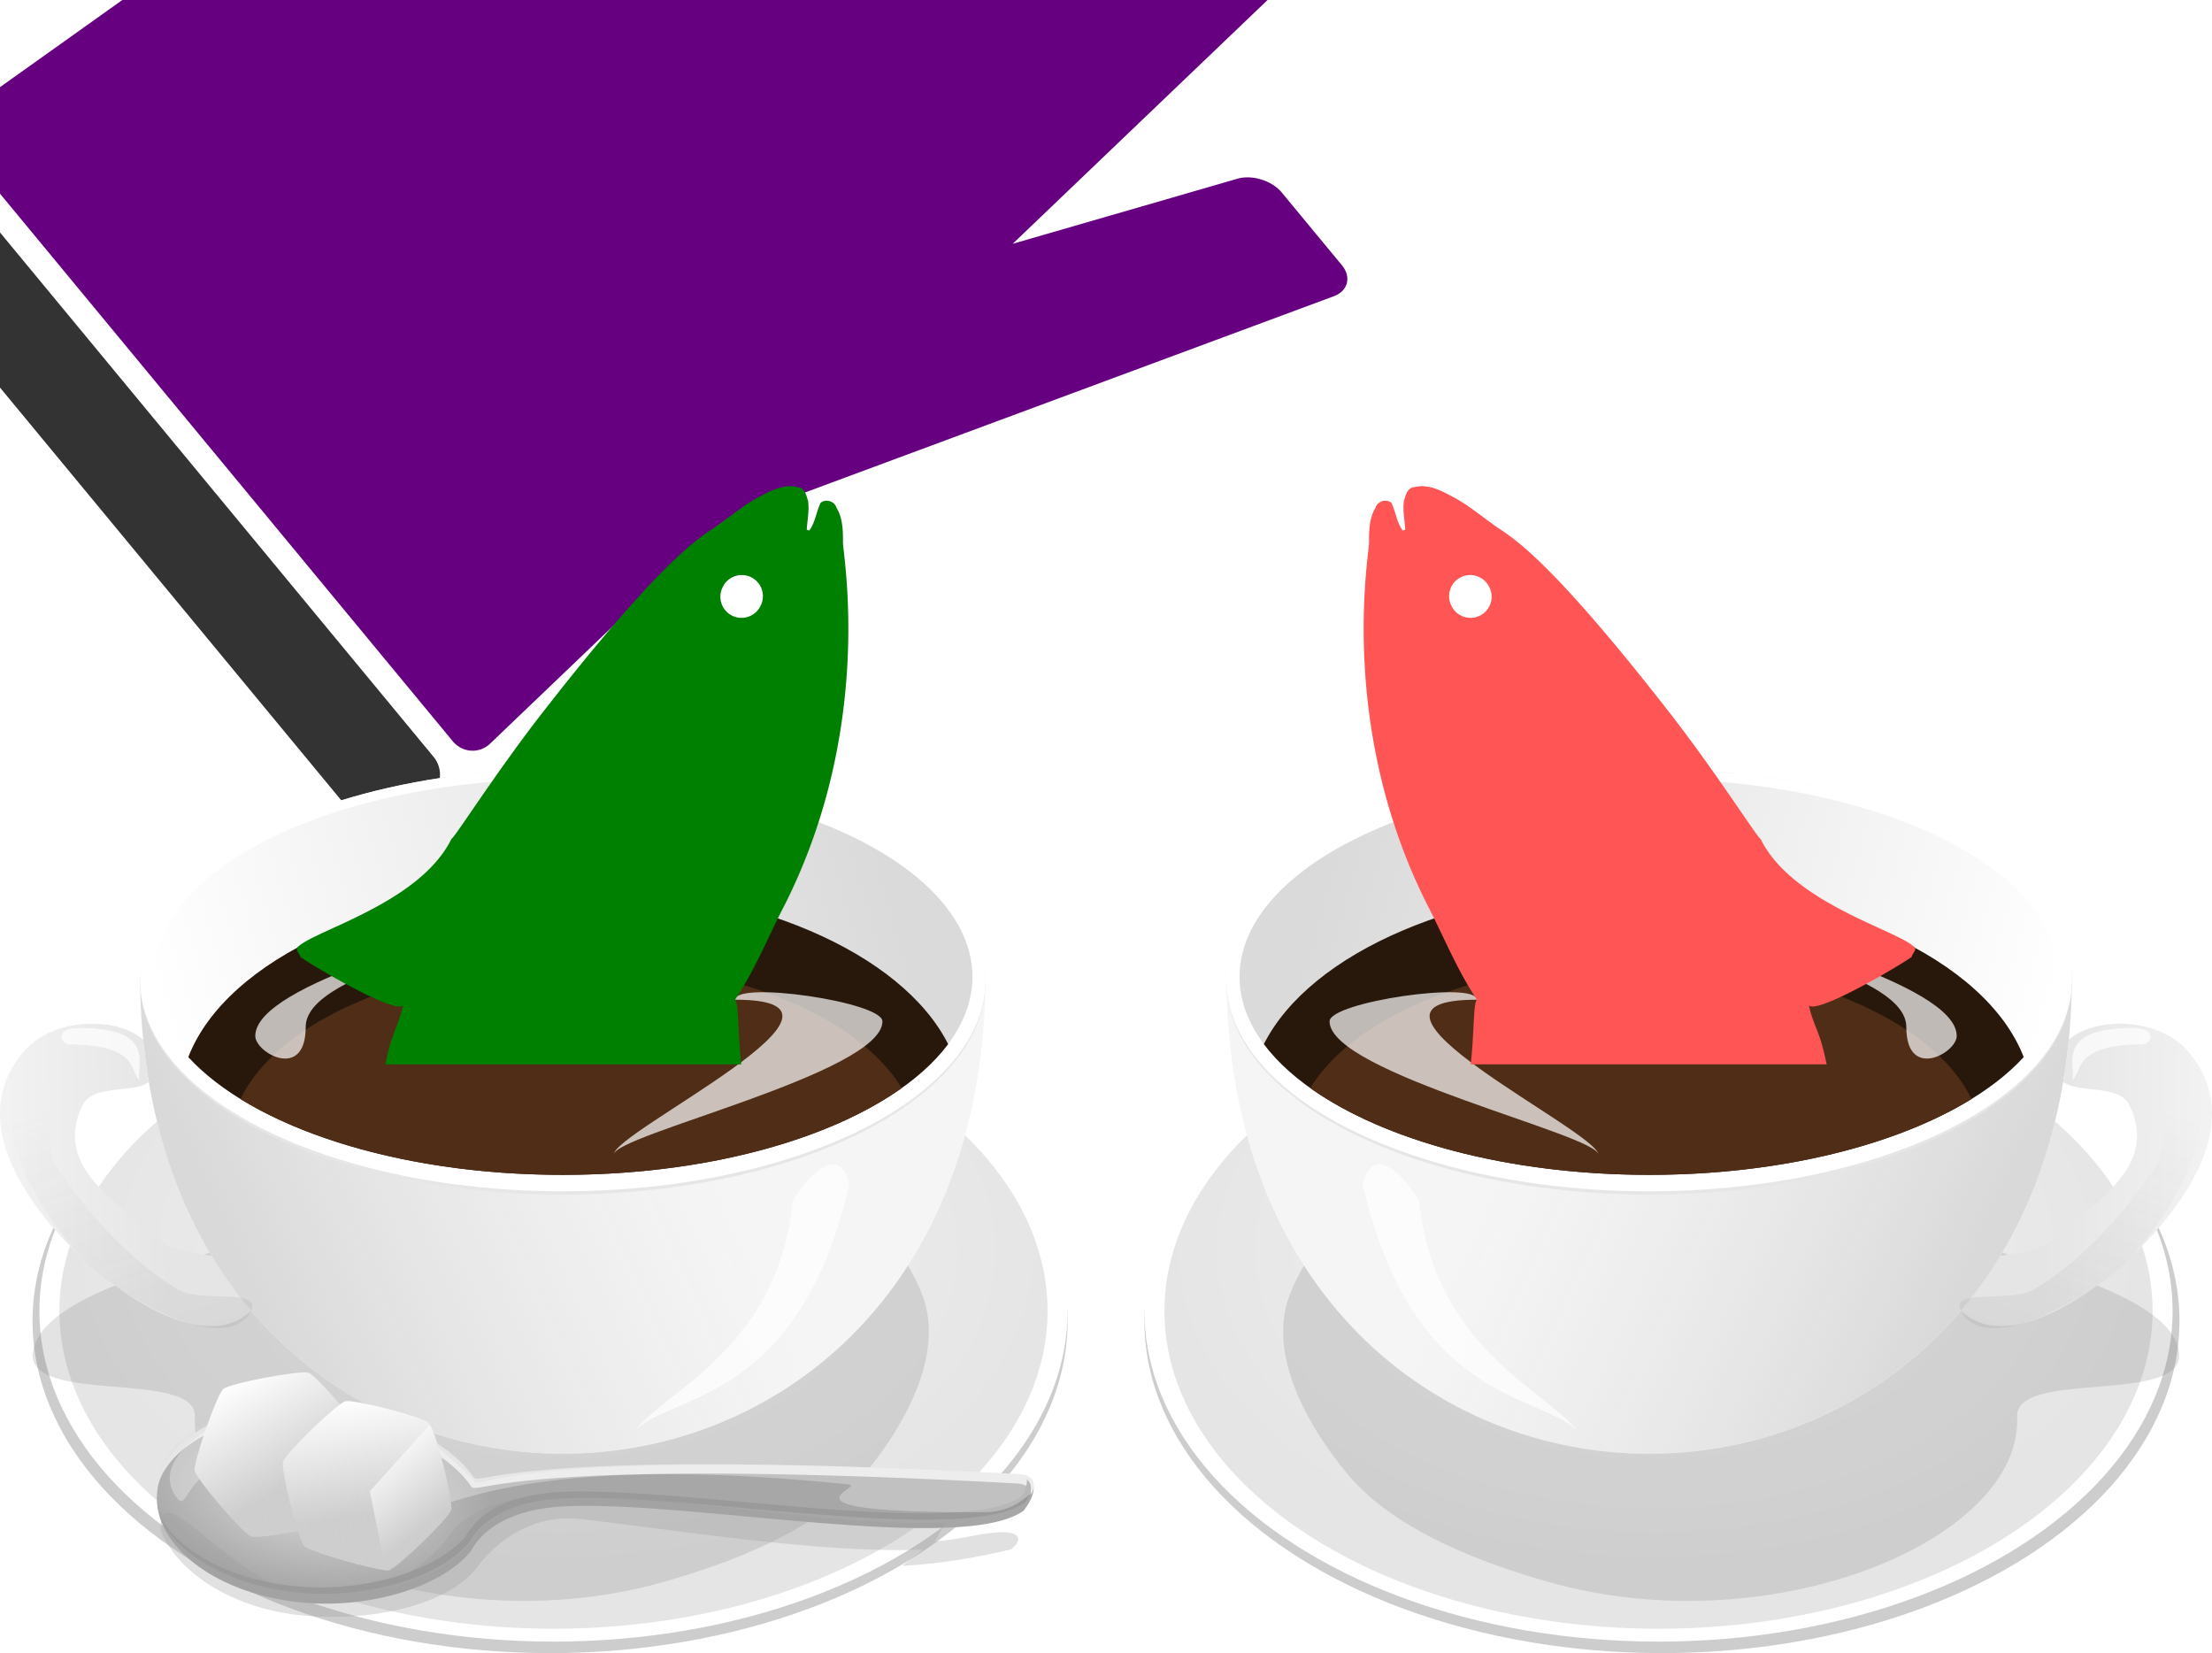 <svg xmlns="http://www.w3.org/2000/svg" xmlns:xlink="http://www.w3.org/1999/xlink" width="564.042" height="421.481"><defs><radialGradient r="293.95" gradientTransform="matrix(.429 0 0 .276 -133.931 -126.372)" cx="528.35" cy="345.96" gradientUnits="userSpaceOnUse" xlink:href="#a" id="f"/><linearGradient id="a"><stop offset="0" stop-color="#f2f2f2"/><stop offset="1" stop-color="#e5e5e5"/></linearGradient><linearGradient x1="371.44" y1="456.04" gradientTransform="matrix(1 0 0 .901 -6.06 57.753)" x2="643" gradientUnits="userSpaceOnUse" y2="344.83" id="c"><stop offset="0" stop-color="#d9d9d9"/><stop offset="1" stop-color="#e6e6e6" stop-opacity="0"/></linearGradient><linearGradient x1="739.61" y1="-3.353" x2="252.83" gradientUnits="userSpaceOnUse" xlink:href="#b" y2="102.34" id="h" gradientTransform="matrix(.384 0 0 .289 -105.96 -122.678)"/><linearGradient id="b"><stop offset="0" stop-color="#dadada"/><stop offset="1" stop-color="#dadada" stop-opacity="0"/></linearGradient><linearGradient x1="184.71" y1="313.09" gradientTransform="matrix(-.415 0 0 .415 124.541 -179.423)" x2="284.34" gradientUnits="userSpaceOnUse" xlink:href="#a" y2="311.07" id="i"/><linearGradient x1="309.36" y1="530.11" gradientTransform="translate(-6.06 10.102)" x2="228.63" gradientUnits="userSpaceOnUse" y2="265.45" id="d"><stop offset="0" stop-color="#737373"/><stop offset="1" stop-color="#737373" stop-opacity="0"/></linearGradient><linearGradient id="e"><stop offset="0" stop-color="#cdcdcd"/><stop offset="1" stop-color="#fdfdfd"/></linearGradient><pattern patternTransform="matrix(2.299 0 0 2.697 235.98 206.72)" patternUnits="userSpaceOnUse" width="10" height="10" id="r"><circle r=".15" cy=".81" cx="2.567" fill="#fff"/><circle r=".15" cy="2.33" cx="3.048" fill="#fff"/><circle r=".15" cy="2.415" cx="4.418" fill="#fff"/><circle r=".15" cy="3.029" cx="1.844" fill="#fff"/><circle r=".15" cy="1.363" cx="6.08" fill="#fff"/><circle r=".15" cy="4.413" cx="5.819" fill="#fff"/><circle r=".15" cy="4.048" cx="4.305" fill="#fff"/><circle r=".15" cy="3.045" cx="5.541" fill="#fff"/><circle r=".15" cy="5.527" cx="4.785" fill="#fff"/><circle r=".15" cy="5.184" cx="2.667" fill="#fff"/><circle r=".15" cy="1.448" cx="7.965" fill="#fff"/><circle r=".15" cy="5.049" cx="7.047" fill="#fff"/><circle r=".15" cy=".895" cx="4.34" fill="#fff"/><circle r=".15" cy=".34" cx="7.125" fill="#fff"/><circle r=".15" cy="1.049" cx="9.553" fill="#fff"/><circle r=".15" cy="2.689" cx="7.006" fill="#fff"/><circle r=".15" cy="2.689" cx="8.909" fill="#fff"/><circle r=".15" cy="4.407" cx="9.315" fill="#fff"/><circle r=".15" cy="3.87" cx="7.82" fill="#fff"/><circle r=".15" cy="5.948" cx="8.27" fill="#fff"/><circle r=".15" cy="7.428" cx="7.973" fill="#fff"/><circle r=".15" cy="8.072" cx="9.342" fill="#fff"/><circle r=".15" cy="9.315" cx="8.206" fill="#fff"/><circle r=".15" cy="9.475" cx="9.682" fill="#fff"/><circle r=".15" cy="6.186" cx="9.688" fill="#fff"/><circle r=".15" cy="6.296" cx="3.379" fill="#fff"/><circle r=".15" cy="8.204" cx="2.871" fill="#fff"/><circle r=".15" cy="8.719" cx="4.59" fill="#fff"/><circle r=".15" cy="9.671" cx="3.181" fill="#fff"/><circle r=".15" cy="7.315" cx="5.734" fill="#fff"/><circle r=".15" cy="6.513" cx="6.707" fill="#fff"/><circle r=".15" cy="9.67" cx="5.73" fill="#fff"/><circle r=".15" cy="8.373" cx="6.535" fill="#fff"/><circle r=".15" cy="7.154" cx="4.37" fill="#fff"/><circle r=".15" cy="7.25" cx=".622" fill="#fff"/><circle r=".15" cy="5.679" cx=".831" fill="#fff"/><circle r=".15" cy="8.519" cx="1.257" fill="#fff"/><circle r=".15" cy="6.877" cx="1.989" fill="#fff"/><circle r=".15" cy="3.181" cx=".374" fill="#fff"/><circle r=".15" cy="1.664" cx="1.166" fill="#fff"/><circle r=".15" cy=".093" cx="1.151" fill="#fff"/><circle r=".15" cy="10.093" cx="1.151" fill="#fff"/><circle r=".15" cy="4.451" cx="1.302" fill="#fff"/><circle r=".15" cy="3.763" cx="3.047" fill="#fff"/></pattern><radialGradient xlink:href="#a" id="k" gradientUnits="userSpaceOnUse" gradientTransform="matrix(.429 0 0 .276 -598.952 -126.372)" cx="528.35" cy="345.96" r="293.95"/><linearGradient xlink:href="#c" id="l" gradientUnits="userSpaceOnUse" gradientTransform="matrix(.415 0 0 .374 -589.562 -159.634)" x1="371.44" y1="456.04" x2="643" y2="344.83"/><linearGradient xlink:href="#b" id="m" gradientUnits="userSpaceOnUse" x1="739.61" y1="-3.353" x2="252.83" y2="102.34" gradientTransform="matrix(.384 0 0 .289 -570.98 -122.678)"/><linearGradient xlink:href="#a" id="n" gradientUnits="userSpaceOnUse" gradientTransform="translate(-589.562 -179.423) scale(.415)" x1="184.71" y1="313.09" x2="284.34" y2="311.07"/><linearGradient xlink:href="#d" id="o" gradientUnits="userSpaceOnUse" gradientTransform="translate(-589.562 -179.423) scale(.415)" x1="309.36" y1="530.11" x2="228.63" y2="265.45"/><radialGradient xlink:href="#b" id="p" gradientUnits="userSpaceOnUse" gradientTransform="matrix(-.412 -.053 .028 -.221 736.01 668.92)" cx="927.84" cy="462.48" r="269.19"/><linearGradient xlink:href="#e" id="q" gradientUnits="userSpaceOnUse" x1="229.49" y1="252.3" x2="145.59" y2="117.79"/><linearGradient xlink:href="#e" id="s" gradientUnits="userSpaceOnUse" x1="356.08" y1="536.95" x2="344.77" y2="468.77"/><linearGradient xlink:href="#e" id="t" gradientUnits="userSpaceOnUse" x1="434.3" y1="538.28" x2="400.6" y2="496.35"/><linearGradient xlink:href="#c" id="g" gradientUnits="userSpaceOnUse" gradientTransform="matrix(-.415 0 0 .374 124.541 -159.634)" x1="371.44" y1="456.04" x2="643" y2="344.83"/><linearGradient xlink:href="#d" id="j" gradientUnits="userSpaceOnUse" gradientTransform="matrix(-.415 0 0 .415 124.541 -179.423)" x1="309.36" y1="530.11" x2="228.63" y2="265.45"/><clipPath id="u"><rect width="171.596" height="114.014" x="-307.944" y="-179.489" ry="11.392" fill="#c83737" stroke-width="3"/></clipPath></defs><g transform="translate(514.532 349.797)"><path d="M-547.541-301.89c-2.97 2.455-3.368 6.921-.882 9.926l125.035 151.202c2.486 3.007 6.948 3.456 9.918 1l8.624-7.131c2.97-2.456 3.367-6.924.881-9.93L-529-308.027c-2.485-3.005-6.948-3.452-9.918-.996z" fill="#333"/><path d="M-412.1-484.555c26.408-18.518 54.904-28.027 76.84-33.039 21.957-4.989 37.41-5.45 37.903-5.471 5.775-.163 10.642 4.392 10.872 10.18.233 5.787-4.256 10.613-10.027 10.78v.001c-.387.01-13.064.469-31.15 4.357l17.411 24.707 48.642-34.637c3.14-2.237 7.74-1.61 10.226 1.396l94.267 113.995c2.486 3.006 2.24 7.646-.547 10.308l-98.645 94.34 57.34-16.6c3.712-1.077 8.78.503 11.263 3.507l15.344 18.555c2.483 3.003 1.556 6.559-2.06 7.905l-156.63 58.118-58.482 55.927c-2.781 2.663-7.096 2.383-9.582-.624L-524.15-312.05c-2.485-3.006-1.948-7.294 1.19-9.526l87.871-62.58-18.765-26.634a170.61 170.61 0 0 0-2.684 4.496c-4.136 7.176-6.904 13.203-8.617 17.36a95.068 95.068 0 0 0-1.814 4.744c-.181.523-.307.912-.383 1.147-.035.116-.062.194-.075.238h-.001c-1.621 5.542-7.432 8.662-12.977 6.971a10.544 10.544 0 0 1-5.082-3.383c-2.167-2.62-3.042-6.223-2.025-9.703.37-1.2 13.43-45.258 61.186-84.801 4.432-3.669 9.169-7.29 14.217-10.838zm-31.147 58.437c.043.061.09.11.133.17l22.294 31.641 96.307-68.579-21.27-30.186c-17.109 5.17-36.42 13.254-54.182 25.739a206.473 206.473 0 0 0-12.928 9.855c-12.676 10.482-22.624 21.307-30.354 31.36z" fill="#660080"/><path d="M-245.338-519.823s8.932-6.27 9.73-6.93c6.998-5.787 30.037 10.176 54.371 36.74l7.381-10.824c2.162-3.197 5.968-3.352 8.452-.348l19.405 23.465c2.485 3.006 1.622 6.72-1.916 8.255l-12.018 5.217c21.524 28.89 32.877 54.517 25.88 60.304-.799.66-8.634 8.256-8.634 8.256-2.787 2.663-7.099 2.385-9.585-.622l-94.274-114.004c-2.483-3.003-1.946-7.29 1.194-9.526z" fill="#333"/><ellipse ry="84.658" rx="131.964" cy="-12.975" cx="90.751" transform="scale(-1 1)" fill="#cdcdcd" fill-rule="evenodd"/><ellipse ry="84.289" rx="131.086" cy="-15.536" cx="91.625" transform="scale(-1 1)" fill="#fff" fill-rule="evenodd"/><ellipse ry="81.007" rx="125.983" cy="-15.536" cx="91.625" transform="scale(-1 1)" fill="url(#f)" fill-rule="evenodd"/><path d="M41.097-5.11C43.065 8.582-.703-.764-.174 11.367c1.376 31.7-63.104 58.36-119.816 42.085-15.634-4.486-38.53-12.584-50.885-27.355-10.243-12.244-20.491-30.58-14.871-45.524 9.08-24.142 36.896-36.7 66.546-39.487 30.136-2.834 69.328 12.105 102.186 24.17C3.397-27.25 39.004-19.66 41.097-5.114z" opacity=".2" fill="#737373" fill-rule="evenodd"/><path d="M-201.819-101.581c0 32.65 215.614 32.65 215.614 0 0 163.25-215.614 163.25-215.614 0z" fill="#f5f5f5" fill-rule="evenodd"/><path d="M-201.819-101.581c0 32.65 215.614 32.65 215.614 0 0 163.25-215.614 163.25-215.614 0z" fill="url(#g)" fill-rule="evenodd"/><ellipse ry="54.269" rx="107.806" cy="-99.484" cx="94.01" transform="scale(-1 1)" fill="#e6e6e6" fill-rule="evenodd"/><ellipse ry="53.849" rx="107.806" cy="-99.904" cx="94.01" transform="scale(-1 1)" fill="#fff" fill-rule="evenodd"/><ellipse ry="50.493" rx="104.45" cy="-100.743" cx="94.01" transform="scale(-1 1)" fill="url(#h)" fill-rule="evenodd"/><path d="M-96.12-123.982c47.93 0 87.963 18.728 97.619 43.709-16.245 17.689-52.887 30.018-95.505 30.018-45.22 0-83.722-13.891-98.253-33.327 11.778-23.307 50.354-40.4 96.14-40.4z" fill="#28170b" fill-rule="evenodd"/><path d="M-96.875-104.684c41.01 0 75.441 14.932 85.055 35.105-19.12 11.77-48.825 19.324-82.19 19.324-35.928 0-67.613-8.775-86.405-22.127 11.348-18.736 44.457-32.302 83.54-32.302z" fill="#502d16" fill-rule="evenodd"/><path d="M26.171-88.786c6.344.027 13.065 2.217 17.157 6.956 16.01 18.541-2.742 41.455-14.834 52.858-9.75 9.194-31.18 24.524-43.008 13.367 3.655-4.3 7.027-8.98 10.084-14.042 5.346-.703 10.74-1.556 13.406-4.14 9.107-8.826 27.386-17.885 19.506-34.183-2.658-5.496-12.973-2.954-16.923-5.983.59-3.485 1.053-7.067 1.414-10.745 3.045-2.679 7.994-4.11 13.199-4.088z" fill="url(#i)" fill-rule="evenodd"/><path d="M18.41-82.723c5.69.019 12.275 2.816 11.744 7.215-.745 6.176-14.328 6.082-18.597 1.558.413-2.437.763-4.918 1.064-7.45 1.476-.91 3.561-1.33 5.789-1.323zm21.841 11.9c.244.018.506.067.792.156 13.86 4.31-2.49 31.235-12.55 41.7C19.01-19.105-8.302-3.412-14.519-15.6c-2.952-5.79 12.966-2.057 18.48-5.327 12.726-7.548 24.057-20.64 31.241-31.53 3.346-5.071.09-18.733 5.049-18.364z" opacity=".2" fill="url(#j)" fill-rule="evenodd"/><path d="M-152.653-43.703c-3.997-6.6-11.956-14.672-14.385-4.138 12.669 55.433 44.876 53.327 54.523 62.654-8.232-10.397-36.423-21.227-40.137-58.518zM31.753-83.529c2.365-.016 4.064-4.12-2.263-4.16-21.41-.137-13.874 10.953-15.75 13.414 2.863-1.978-.177-9.127 18.012-9.254zM-28.44-87.952c0 13.762 12.854 6.635 12.854 2.284 0-13.733-56.858-26.78-56.858-28.993 0 6.564 44.004 12.947 44.004 26.71zM-137.96-94.908c0-4.886-37.544.568-37.544 5.523 0 13.185 68.535 28.94 68.535 33.982 0-5.903-70.52-39.505-30.989-39.505z" opacity=".7" fill="#fff"/><ellipse cx="-374.27" cy="-12.975" rx="131.964" ry="84.658" fill="#cdcdcd" fill-rule="evenodd"/><ellipse cx="-373.396" cy="-15.536" rx="131.086" ry="84.289" fill="#fff" fill-rule="evenodd"/><ellipse cx="-373.396" cy="-15.536" rx="125.983" ry="81.007" fill="url(#k)" fill-rule="evenodd"/><path d="M-506.118-5.11c-1.968 13.692 41.8 4.346 41.272 16.477-1.377 31.7 63.103 58.36 119.815 42.085 15.634-4.486 38.53-12.584 50.885-27.355 10.243-12.244 20.491-30.58 14.872-45.524-9.08-24.142-36.897-36.7-66.547-39.487-30.136-2.834-69.328 12.105-102.186 24.17-20.41 7.494-56.018 15.085-58.111 29.631z" opacity=".2" fill="#737373" fill-rule="evenodd"/><path d="M-263.202-101.581c0 32.65-215.614 32.65-215.614 0 0 163.25 215.614 163.25 215.614 0z" fill="#f5f5f5" fill-rule="evenodd"/><path d="M-263.202-101.581c0 32.65-215.614 32.65-215.614 0 0 163.25 215.614 163.25 215.614 0z" fill="url(#l)" fill-rule="evenodd"/><ellipse cx="-371.011" cy="-99.484" rx="107.806" ry="54.269" fill="#e6e6e6" fill-rule="evenodd"/><ellipse cx="-371.011" cy="-99.904" rx="107.806" ry="53.849" fill="#fff" fill-rule="evenodd"/><ellipse cx="-371.011" cy="-100.743" rx="104.45" ry="50.493" fill="url(#m)" fill-rule="evenodd"/><path d="M-368.902-123.982c-47.928 0-87.962 18.728-97.618 43.709 16.245 17.689 52.888 30.018 95.505 30.018 45.22 0 83.722-13.891 98.253-33.327-11.778-23.307-50.354-40.4-96.14-40.4z" fill="#28170b" fill-rule="evenodd"/><path d="M-368.146-104.684c-41.01 0-75.441 14.932-85.055 35.105 19.12 11.77 48.825 19.324 82.19 19.324 35.928 0 67.613-8.775 86.405-22.127-11.348-18.736-44.457-32.302-83.54-32.302z" fill="#502d16" fill-rule="evenodd"/><path d="M-491.192-88.786c-6.344.027-13.065 2.217-17.156 6.956-16.01 18.541 2.74 41.455 14.833 52.858 9.75 9.194 31.18 24.524 43.008 13.367-3.654-4.3-7.027-8.98-10.084-14.042-5.346-.703-10.74-1.556-13.406-4.14-9.107-8.826-27.386-17.885-19.506-34.183 2.658-5.496 12.974-2.954 16.923-5.983a154.942 154.942 0 0 1-1.414-10.745c-3.045-2.679-7.994-4.11-13.198-4.088z" fill="url(#n)" fill-rule="evenodd"/><path d="M-483.43-82.723c-5.69.019-12.276 2.816-11.745 7.215.745 6.176 14.328 6.082 18.597 1.558a152.816 152.816 0 0 1-1.064-7.45c-1.476-.91-3.561-1.33-5.788-1.323zm-21.842 11.9a3.545 3.545 0 0 0-.792.156c-13.86 4.31 2.49 31.235 12.55 41.7 9.484 9.863 36.795 25.556 43.012 13.367 2.952-5.79-12.966-2.057-18.48-5.327-12.726-7.548-24.056-20.64-31.241-31.53-3.346-5.071-.09-18.733-5.049-18.364z" opacity=".2" fill="url(#o)" fill-rule="evenodd"/><g fill-rule="evenodd"><path d="M-253.51 35.374c-15.648 11.272-85.306-2.676-117.003-1.116-19.7.97-23.497 10.927-24.066 11.6-7.525 8.915-25.158 14.397-42.217 12.994-21.936-1.804-38.81-14.312-37.69-27.936 1.121-13.623 19.813-23.205 41.749-21.4 16.487 1.356 32.486 8.758 38.94 18.137 1.677 2.437 9.223-7.808 139.04-.754 7.758.422 1.245 8.475 1.245 8.475z" fill="#a7a7a7"/><path d="M803.14 523.29c-37.678 27.142-205.41-6.444-281.74-2.688-47.437 2.334-56.581 26.312-57.95 27.934C445.329 570 402.87 583.2 361.79 579.822c-52.821-4.345-93.454-34.461-90.755-67.266 2.698-32.805 47.706-55.876 100.53-51.531 39.702 3.265 78.225 21.09 93.766 43.674 4.038 5.867 22.209-18.8 334.81-1.815 18.679 1.015 2.998 20.406 2.998 20.406z" fill="url(#p)" transform="translate(-587.045 -183.618) scale(.415)"/><path d="M-438.811 8.454c-18.552.232-33.592 8.656-35.52 20.349 3.836-11.644 21.086-19.392 41.01-17.754 16.487 1.357 32.479 8.752 38.933 18.13 1.677 2.437 9.225-7.806 139.043-.753 2.909.159 3.81 1.391 3.802 2.869.999-2.293 1.21-5.003-3.205-5.243-129.82-7.055-137.366 3.189-139.043.752-6.454-9.378-22.459-16.773-38.947-18.13a64.338 64.338 0 0 0-6.073-.22z" fill="#e6e6e6"/><path d="M-252.708 27.374c.202 2.45-1.285 4.312-1.285 4.312-15.731 11.058-85.766-2.624-117.635-1.095-19.806.951-23.618 10.722-24.19 11.382-7.565 8.745-25.292 14.12-42.442 12.744-16.608-1.333-30.336-8.61-35.619-17.836 4.531 9.986 18.88 18.055 36.454 19.466 17.15 1.376 34.877-4 42.442-12.744.572-.661 4.384-10.431 24.19-11.382 31.865-1.53 101.904 12.153 117.635 1.095 0 0 3.085-3.781.45-5.942z" fill="#9a9a9a"/></g><path d="M-438.811 8.454c-18.552.232-38.466 13.22-30.702 23.51 2.653 3.517 1.87-3.737 10.607-7.884 11.822-5.61 28.571-4.09 31.517.021 22.98 32.077 4.493-8.232 129.213 4.566 5.13.526-22.651 7.276 34.65 7.1 8.732-.026 11.99-5.95 11.983-4.472.998-2.293 1.209-5.003-3.206-5.243-129.811-7.056-136.398 3.858-138.62 1.902-23.812-23.377-28.044-18.518-45.437-19.502z" opacity=".3" fill="#fff" fill-rule="evenodd"/><path d="M-257.575 40.9c-5.591-.384-11.312 1.897-18.62 2.25 0 0 3.089-4.756 2.523-4.729-28.048 1.36-76.987-8.23-101.759-6.914-19.843 1.053-24.71 10.408-25.283 11.14-7.58 9.688-19.887 15.014-37.07 13.49-16.638-1.478-37.105-31.565-35.685-15.565 4.54 11.063 18.916 20.002 36.523 21.565 17.181 1.525 36.41-2.543 43.991-12.23.573-.733 9.846-14.283 26.543-12.4 22.635 2.554 61.118 8.835 87.074 7.805.492-.02-5.521 4.154-5.038 4.129 9.794-.504 19.963-2.33 27.637-4.218.992-.618 4.044-3.724-.837-4.323z" opacity=".3" fill="#9a9a9a" fill-rule="evenodd"/><path d="M-312.368-43.703c3.997-6.6 11.956-14.672 14.386-4.138-12.67 55.433-44.877 53.327-54.524 62.654 8.232-10.397 36.423-21.227 40.137-58.518zM-496.773-83.529c-2.366-.016-4.065-4.12 2.262-4.16 21.41-.137 13.874 10.953 15.75 13.414-2.863-1.978.177-9.127-18.012-9.254zM-436.581-87.952c0 13.762-12.854 6.635-12.854 2.284 0-13.733 56.858-26.78 56.858-28.993 0 6.564-44.004 12.947-44.004 26.71zM-327.061-94.908c0-4.886 37.544.568 37.544 5.523 0 13.185-68.535 28.94-68.535 33.982 0-5.903 70.52-39.505 30.989-39.505z" opacity=".7" fill="#fff"/><g fill-rule="evenodd"><path d="M317.188 287.04c-8.89 8.284-106.782 30.846-118.4 27.289-11.618-3.557-80.104-77.054-82.833-88.894-2.729-11.84 26.679-107.898 35.568-116.181 8.89-8.284 106.782-30.845 118.4-27.289 11.618 3.557 80.104 77.054 82.833 88.894 2.728 11.84-26.679 107.898-35.568 116.182z" transform="scale(.182) rotate(2.268 977.744 -67266.863)" fill="url(#q)"/><path transform="scale(.182) rotate(2.268 977.744 -67266.863)" d="M317.188 287.04c-8.89 8.284-106.782 30.846-118.4 27.289-11.618-3.557-80.104-77.054-82.833-88.894-2.729-11.84 26.679-107.898 35.568-116.181 8.89-8.284 106.782-30.845 118.4-27.289 11.618 3.557 80.104 77.054 82.833 88.894 2.728 11.84-26.679 107.898-35.568 116.182z" fill="url(#r)"/><path d="M387.61 460.33c-.232.015-.4.053-.563.094-5.18 1.296-36.939 31.99-38.406 37.125-1.467 5.134 9.257 47.975 12.97 51.812 3.419 3.534 41.57 14.46 51.332 15.098l-9.088-48.5 35.365-38.89-1.198-3.625c-6.79-4.237-43.58-13.554-50.41-13.115z" fill="url(#s)" transform="translate(-587.045 -183.618) scale(.415)"/><path d="M438.16 474.76l.188.594-36.375 40.406 9.718 48.625c.839.054 1.497.04 1.907-.063 5.18-1.296 36.908-31.99 38.375-37.125 1.467-5.134-9.257-47.943-12.97-51.78a4.583 4.583 0 0 0-.843-.657z" fill="url(#t)" transform="translate(-587.045 -183.618) scale(.415)"/><path transform="matrix(.156 -.094 .094 .156 -476.233 20.003)" d="M317.188 287.04c-8.89 8.284-106.782 30.846-118.4 27.289-11.618-3.557-80.104-77.054-82.833-88.894-2.729-11.84 26.679-107.898 35.568-116.181 8.89-8.284 106.782-30.845 118.4-27.289 11.618 3.557 80.104 77.054 82.833 88.894 2.728 11.84-26.679 107.898-35.568 116.182z" fill="url(#r)"/></g><path d="M-178.11-144.177c-.613 1.273-.74 2.717-1.579 3.868-.099-.018-.27-.077-.359-.107.067-1.331.378-2.683.18-4.031-.24-.79-.458-1.86-1.48-1.939-1.933-.5-3.82.53-5.46 1.412-1.986 1.042-3.687 2.489-5.495 3.76-1.802 1.492-6.132 2.524-24.436 25.98-6.774 8.637-12.61 17.913-13.124 18.161-4.449 9.041-19.297 12.82-21.53 15.152-.502.281.442 1.167.335 1.376 1.487 1.095 13.198 8.06 14.413 6.808-.361 1.926-1.322 3.644-1.83 5.53-.902 3.063-3.922 19.413-5.993 27.518-.847 2.814-2.3 5.399-3.628 8.006-1.34 2.486-3.17 4.67-5.043 6.756-2.356 2.512-24.48 21.099-23.749 21.678 6.62 3.334 12.89 2.125 20.038 2.635.896.355 1.902.428 2.718.998 3.81 3.723 5.007 11.012 9.021 14.725.91.448 1.508 1.257 2.153 2.008.63-1.05 1.252-2.101 1.79-3.207.945-2.52 4.61-18.246 5.213-20.645.594-2.343.71-4.763 1.268-7.093.325-1.32.261-2.69.672-3.969.9-2.495 1.828-5.007 3.276-7.252 1.017-1.56 2.022-3.115 3.21-4.558.901-1.088 7.298-9.283 11.96-13.764 2.123-3.433 14.643-14.15 15.572-15.291 2.325 3.842 4.312 4.574 8.076 7.197 1.244 1.084 2.848 1.988 4.536 1.6.66-.23 1.06-.952.984-1.633-4.02-11.352-2.782-21.13-3.708-22.051 2.835-4.192 4.69-8.926 7.022-13.392 12.44-24.779 8.168-48.62 8.112-50.638.01-1.66-.012-3.448-.905-4.909-.247-.927-1.525-1.308-2.231-.686zm-8.46 14.513a2.957 2.957 0 0 1-3.984 1.272 2.957 2.957 0 0 1-1.277-3.983 2.96 2.96 0 1 1 5.26 2.71z" clip-path="url(#u)" transform="matrix(1.819 0 0 1.819 18.697 40.678)" fill="green"/><path transform="matrix(-1.819 0 0 1.819 -483.716 40.678)" clip-path="url(#u)" d="M-178.11-144.177c-.613 1.273-.74 2.717-1.579 3.868-.099-.018-.27-.077-.359-.107.067-1.331.378-2.683.18-4.031-.24-.79-.458-1.86-1.48-1.939-1.933-.5-3.82.53-5.46 1.412-1.986 1.042-3.687 2.489-5.495 3.76-1.802 1.492-6.132 2.524-24.436 25.98-6.774 8.637-12.61 17.913-13.124 18.161-4.449 9.041-19.297 12.82-21.53 15.152-.502.281.442 1.167.335 1.376 1.487 1.095 13.198 8.06 14.413 6.808-.361 1.926-1.322 3.644-1.83 5.53-.902 3.063-3.922 19.413-5.993 27.518-.847 2.814-2.3 5.399-3.628 8.006-1.34 2.486-3.17 4.67-5.043 6.756-2.356 2.512-24.48 21.099-23.749 21.678 6.62 3.334 12.89 2.125 20.038 2.635.896.355 1.902.428 2.718.998 3.81 3.723 5.007 11.012 9.021 14.725.91.448 1.508 1.257 2.153 2.008.63-1.05 1.252-2.101 1.79-3.207.945-2.52 4.61-18.246 5.213-20.645.594-2.343.71-4.763 1.268-7.093.325-1.32.261-2.69.672-3.969.9-2.495 1.828-5.007 3.276-7.252 1.017-1.56 2.022-3.115 3.21-4.558.901-1.088 7.298-9.283 11.96-13.764 2.123-3.433 14.643-14.15 15.572-15.291 2.325 3.842 4.312 4.574 8.076 7.197 1.244 1.084 2.848 1.988 4.536 1.6.66-.23 1.06-.952.984-1.633-4.02-11.352-2.782-21.13-3.708-22.051 2.835-4.192 4.69-8.926 7.022-13.392 12.44-24.779 8.168-48.62 8.112-50.638.01-1.66-.012-3.448-.905-4.909-.247-.927-1.525-1.308-2.231-.686zm-8.46 14.513a2.957 2.957 0 0 1-3.984 1.272 2.957 2.957 0 0 1-1.277-3.983 2.96 2.96 0 1 1 5.26 2.71z" fill="#f55"/></g></svg>